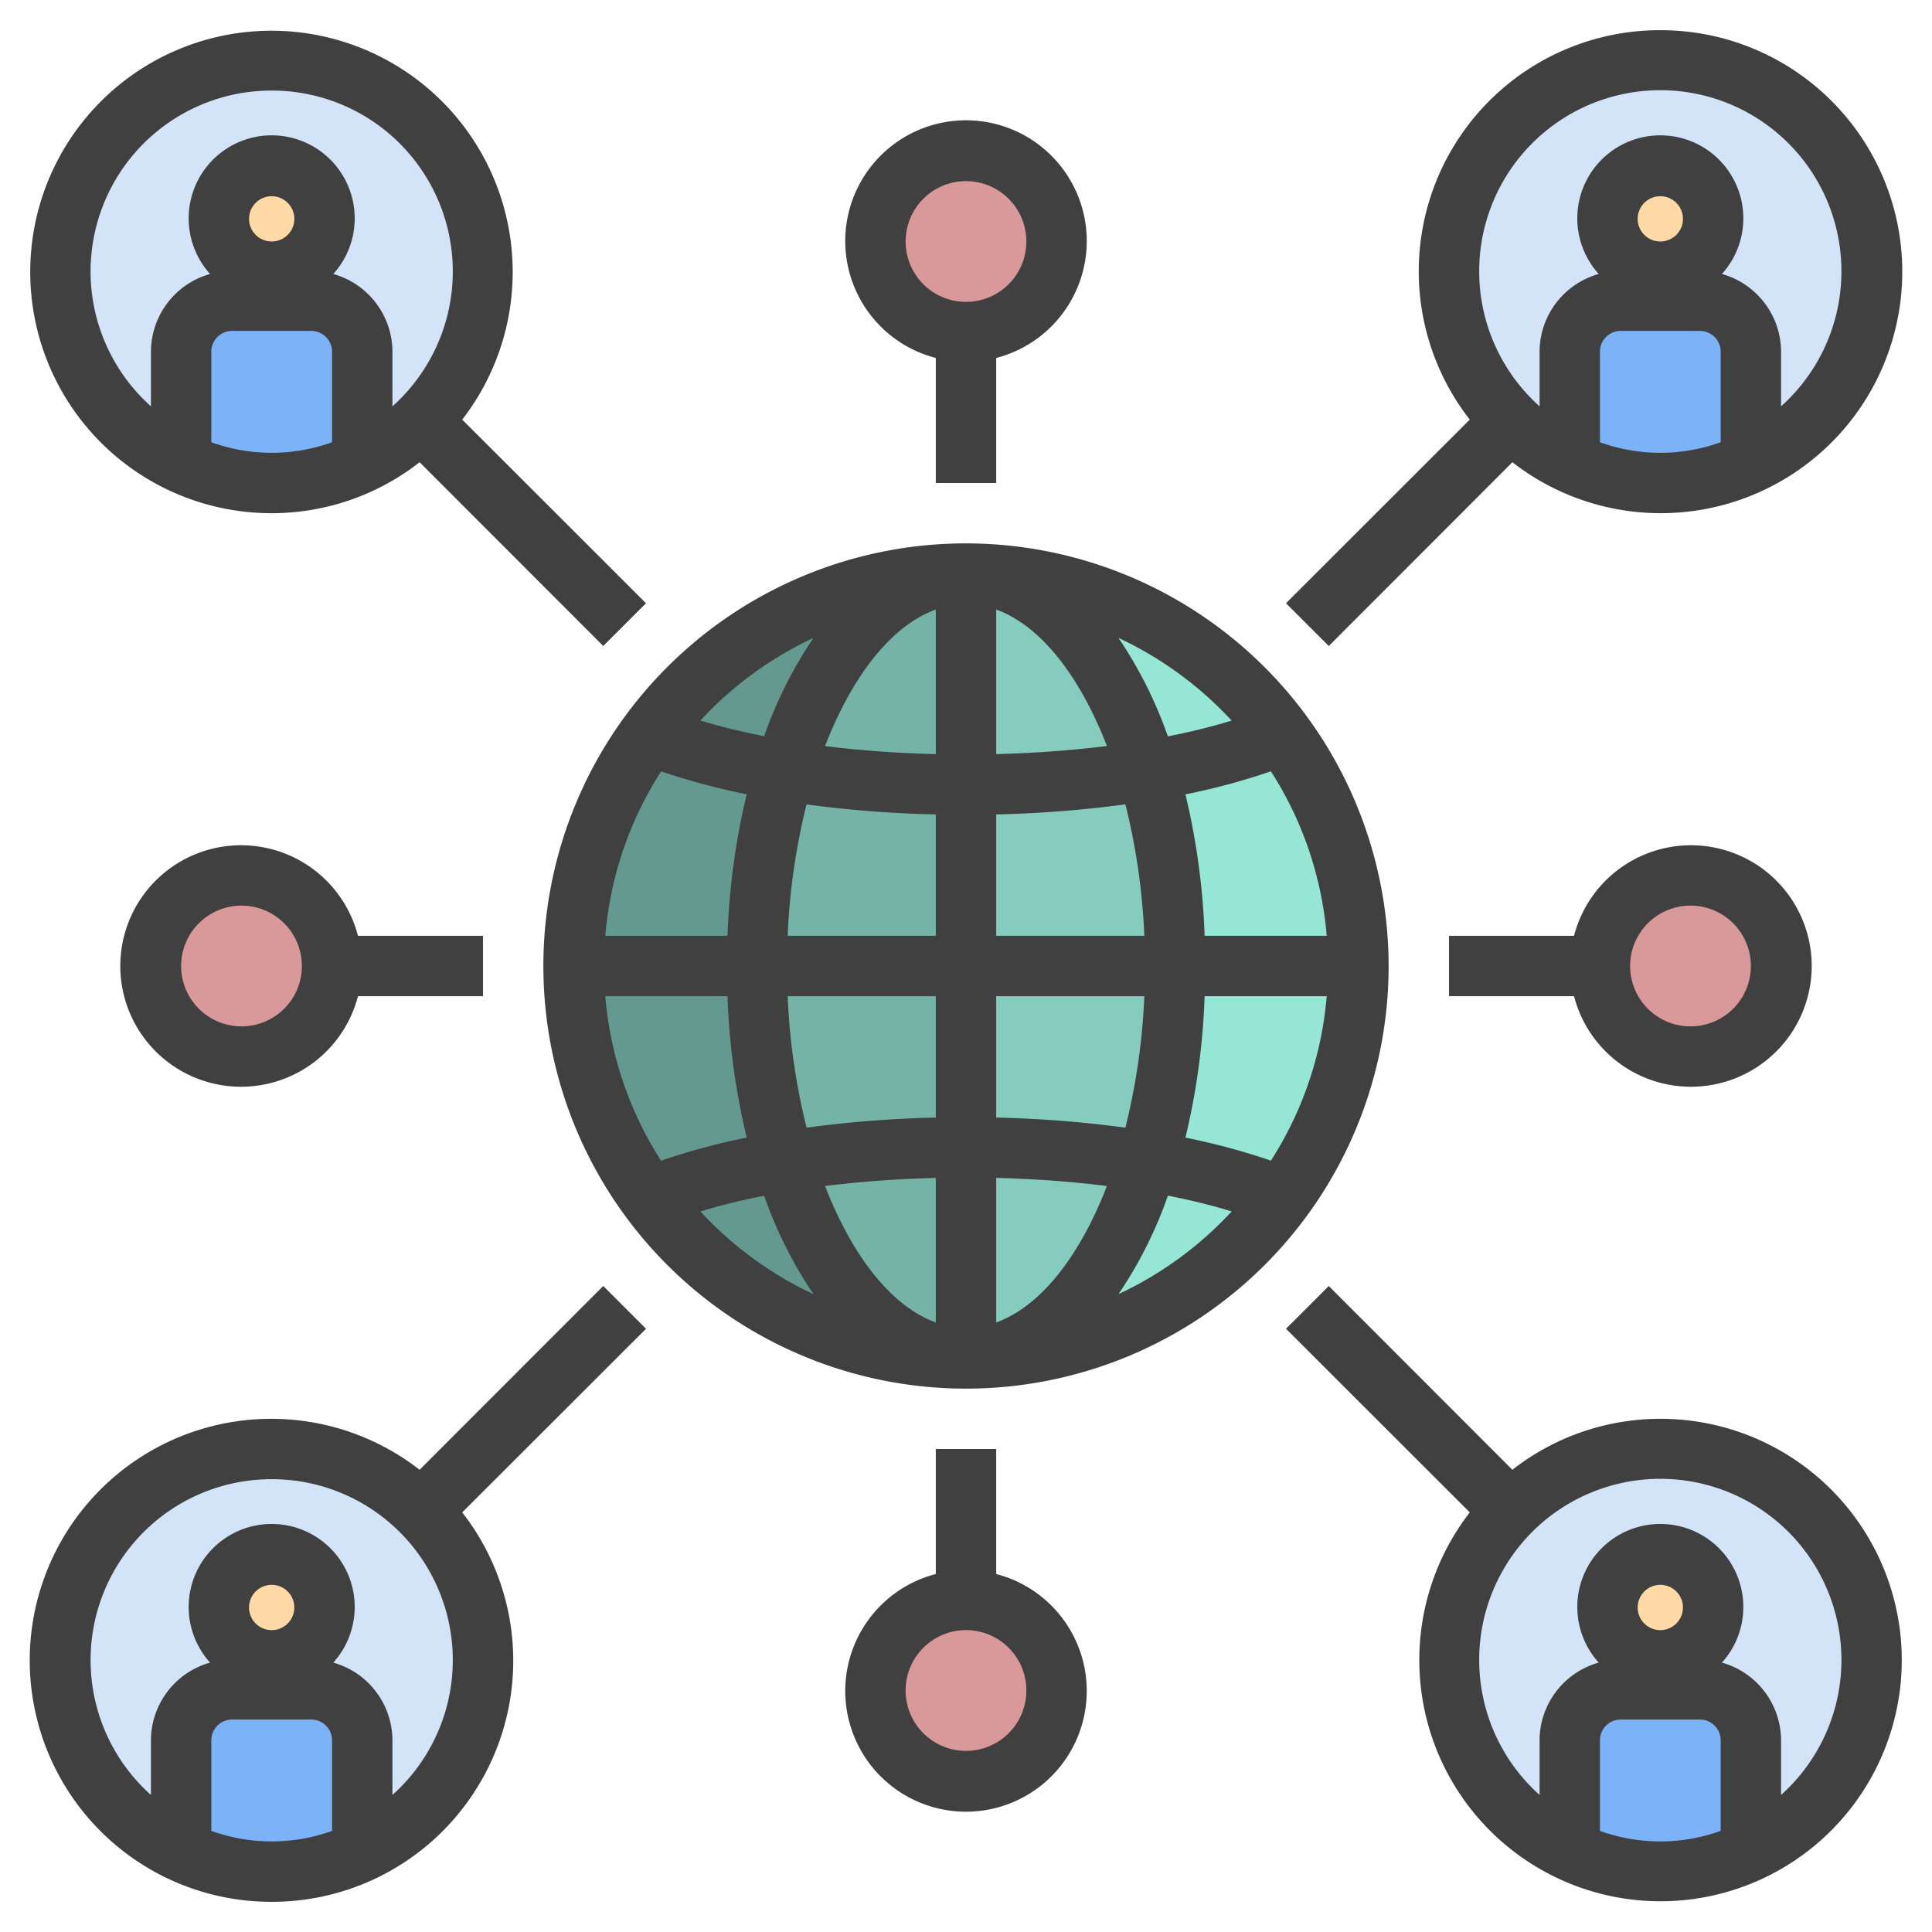 <?xml version="1.0" encoding="UTF-8" standalone="no"?>
<svg id="Layer_1" data-name="Layer 1" xmlns="http://www.w3.org/2000/svg" width="192" height="192" viewBox="0 0 64 64">
    <circle cx="32" cy="32" r="13" style="fill:#63998f"/>
    <path d="M45,32A13,13,0,0,1,32,45c3.83,0,6.93-5.82,6.93-13S35.83,19,32,19A13,13,0,0,1,45,32Z" style="fill:#96e6d6"/>
    <path d="M32,19V45c-3.83,0-6.93-5.82-6.93-13S28.17,19,32,19Z" style="fill:#74b3a6"/>
    <path d="M38.93,32c0,7.18-3.1,13-6.93,13V19C35.83,19,38.93,24.82,38.93,32Z" style="fill:#85ccbe"/>
    <circle cx="9" cy="9" r="7" style="fill:#d3e3f8"/>
    <circle cx="9" cy="7.25" r="1.75" style="fill:#ffd9a6"/>
    <path d="M12,11.65v3.67a6.958,6.958,0,0,1-6,0V11.65A1.694,1.694,0,0,1,7.69,9.96h2.62A1.694,1.694,0,0,1,12,11.65Z"
          style="fill:#7cb2f8"/>
    <circle cx="55" cy="9" r="7" style="fill:#d3e3f8"/>
    <circle cx="55" cy="7.25" r="1.75" style="fill:#ffd9a6"/>
    <path d="M58,11.65v3.67a6.958,6.958,0,0,1-6,0V11.65a1.694,1.694,0,0,1,1.69-1.69h2.62A1.694,1.694,0,0,1,58,11.65Z"
          style="fill:#7cb2f8"/>
    <circle cx="55" cy="55" r="7" style="fill:#d3e3f8"/>
    <circle cx="55" cy="53.25" r="1.75" style="fill:#ffd9a6"/>
    <path d="M58,57.65v3.67a6.958,6.958,0,0,1-6,0V57.65a1.694,1.694,0,0,1,1.69-1.69h2.62A1.694,1.694,0,0,1,58,57.65Z"
          style="fill:#7cb2f8"/>
    <circle cx="9" cy="55" r="7" style="fill:#d3e3f8"/>
    <circle cx="9" cy="53.25" r="1.75" style="fill:#ffd9a6"/>
    <path d="M12,57.65v3.67a6.958,6.958,0,0,1-6,0V57.65a1.694,1.694,0,0,1,1.69-1.69h2.62A1.694,1.694,0,0,1,12,57.65Z"
          style="fill:#7cb2f8"/>
    <circle cx="56" cy="32" r="3" style="fill:#d99899"/>
    <circle cx="8" cy="32" r="3" style="fill:#d99899"/>
    <circle cx="32" cy="8" r="3" style="fill:#d99899"/>
    <circle cx="32" cy="56" r="3" style="fill:#d99899"/>
    <path d="M32,18A14,14,0,1,0,46,32,14.015,14.015,0,0,0,32,18Zm-5.053,3.131a14.163,14.163,0,0,0-1.634,3.257c-.758-.151-1.466-.325-2.113-.519A12.049,12.049,0,0,1,26.947,21.131ZM21.9,25.552a22.773,22.773,0,0,0,2.836.76A23.465,23.465,0,0,0,24.1,31H20.051A11.907,11.907,0,0,1,21.9,25.552Zm0,12.9A11.9,11.9,0,0,1,20.051,33H24.1a23.456,23.456,0,0,0,.636,4.685A22.16,22.16,0,0,0,21.9,38.449Zm1.3,1.68c.654-.2,1.359-.374,2.113-.522a14.185,14.185,0,0,0,1.636,3.262A12.052,12.052,0,0,1,23.2,40.129ZM31,43.808c-1.47-.53-2.771-2.2-3.668-4.52,1.164-.146,2.4-.237,3.668-.268Zm0-6.788a38.747,38.747,0,0,0-4.28.335A21.549,21.549,0,0,1,26.093,33H31ZM31,31H26.093a21.46,21.46,0,0,1,.626-4.353A37.941,37.941,0,0,0,31,26.979Zm0-6.02a36.479,36.479,0,0,1-3.67-.265c.9-2.326,2.2-3.992,3.67-4.523Zm11.1.571A11.9,11.9,0,0,1,43.949,31H39.905a23.456,23.456,0,0,0-.636-4.685A22.16,22.16,0,0,0,42.1,25.551Zm-1.3-1.68c-.654.2-1.359.374-2.113.522a14.185,14.185,0,0,0-1.636-3.262A12.052,12.052,0,0,1,40.8,23.871ZM33,20.192c1.47.53,2.771,2.2,3.668,4.52-1.164.146-2.4.237-3.668.268Zm0,6.788a38.747,38.747,0,0,0,4.28-.335A21.549,21.549,0,0,1,37.907,31H33ZM33,33h4.907a21.549,21.549,0,0,1-.627,4.355A38.747,38.747,0,0,0,33,37.02Zm0,10.808V39.02c1.272.031,2.5.122,3.668.268C35.771,41.613,34.47,43.278,33,43.808Zm4.053-.939a14.185,14.185,0,0,0,1.636-3.262c.754.148,1.459.324,2.113.522A12.052,12.052,0,0,1,37.053,42.869Zm5.05-4.42a22.16,22.16,0,0,0-2.834-.764A23.456,23.456,0,0,0,39.905,33h4.044A11.9,11.9,0,0,1,42.1,38.449Z"
          style="fill:#404040"/>
    <path d="M9,17a7.953,7.953,0,0,0,4.9-1.688L19.983,21.4,21.4,19.983,15.312,13.9A7.991,7.991,0,1,0,9,17Zm2-2.35a5.889,5.889,0,0,1-4,0v-3a.689.689,0,0,1,.687-.688h2.625a.689.689,0,0,1,.688.688ZM8.25,7.25A.75.75,0,1,1,9,8,.75.75,0,0,1,8.25,7.25ZM9,3a5.992,5.992,0,0,1,4,10.46V11.651a2.684,2.684,0,0,0-1.959-2.575,2.75,2.75,0,1,0-4.082,0A2.684,2.684,0,0,0,5,11.651V13.46A5.992,5.992,0,0,1,9,3Z"
          style="fill:#404040"/>
    <path d="M55,1a7.987,7.987,0,0,0-6.312,12.9L42.6,19.983,44.017,21.4,50.1,15.312A8,8,0,1,0,55,1Zm2,13.65a5.889,5.889,0,0,1-4,0v-3a.689.689,0,0,1,.687-.688h2.625a.689.689,0,0,1,.688.688Zm-2.75-7.4A.75.75,0,1,1,55,8,.75.75,0,0,1,54.25,7.25ZM59,13.46V11.651a2.684,2.684,0,0,0-1.959-2.575,2.75,2.75,0,1,0-4.082,0A2.684,2.684,0,0,0,51,11.651V13.46a6,6,0,1,1,8,0Z"
          style="fill:#404040"/>
    <path d="M9,63a7.987,7.987,0,0,0,6.312-12.9L21.4,44.017,19.983,42.6,13.9,48.688A8,8,0,1,0,9,63Zm2-2.35a5.889,5.889,0,0,1-4,0v-3a.689.689,0,0,1,.687-.688h2.625a.689.689,0,0,1,.688.688Zm-2.75-7.4A.75.75,0,1,1,9,54,.75.75,0,0,1,8.25,53.25ZM9,49a5.992,5.992,0,0,1,4,10.46V57.651a2.684,2.684,0,0,0-1.959-2.575,2.75,2.75,0,1,0-4.082,0A2.684,2.684,0,0,0,5,57.651V59.46A5.992,5.992,0,0,1,9,49Z"
          style="fill:#404040"/>
    <path d="M55,47a7.953,7.953,0,0,0-4.9,1.688L44.017,42.6,42.6,44.017,48.688,50.1A7.991,7.991,0,1,0,55,47Zm2,13.65a5.889,5.889,0,0,1-4,0v-3a.689.689,0,0,1,.687-.688h2.625a.689.689,0,0,1,.688.688Zm-2.75-7.4A.75.75,0,1,1,55,54,.75.75,0,0,1,54.25,53.25ZM59,59.46V57.651a2.684,2.684,0,0,0-1.959-2.575,2.75,2.75,0,1,0-4.082,0A2.684,2.684,0,0,0,51,57.651V59.46a6,6,0,1,1,8,0Z"
          style="fill:#404040"/>
    <path d="M56,36a4,4,0,1,0-3.858-5H48v2h4.142A4,4,0,0,0,56,36Zm0-6a2,2,0,1,1-2,2A2,2,0,0,1,56,30Z"
          style="fill:#404040"/>
    <path d="M8,28a4,4,0,1,0,3.858,5H16V31H11.858A4,4,0,0,0,8,28Zm0,6a2,2,0,1,1,2-2A2,2,0,0,1,8,34Z"
          style="fill:#404040"/>
    <path d="M31,48v4.142a4,4,0,1,0,2,0V48Zm3,8a2,2,0,1,1-2-2A2,2,0,0,1,34,56Z" style="fill:#404040"/>
    <path d="M33,16V11.858a4,4,0,1,0-2,0V16ZM30,8a2,2,0,1,1,2,2A2,2,0,0,1,30,8Z" style="fill:#404040"/>
</svg>